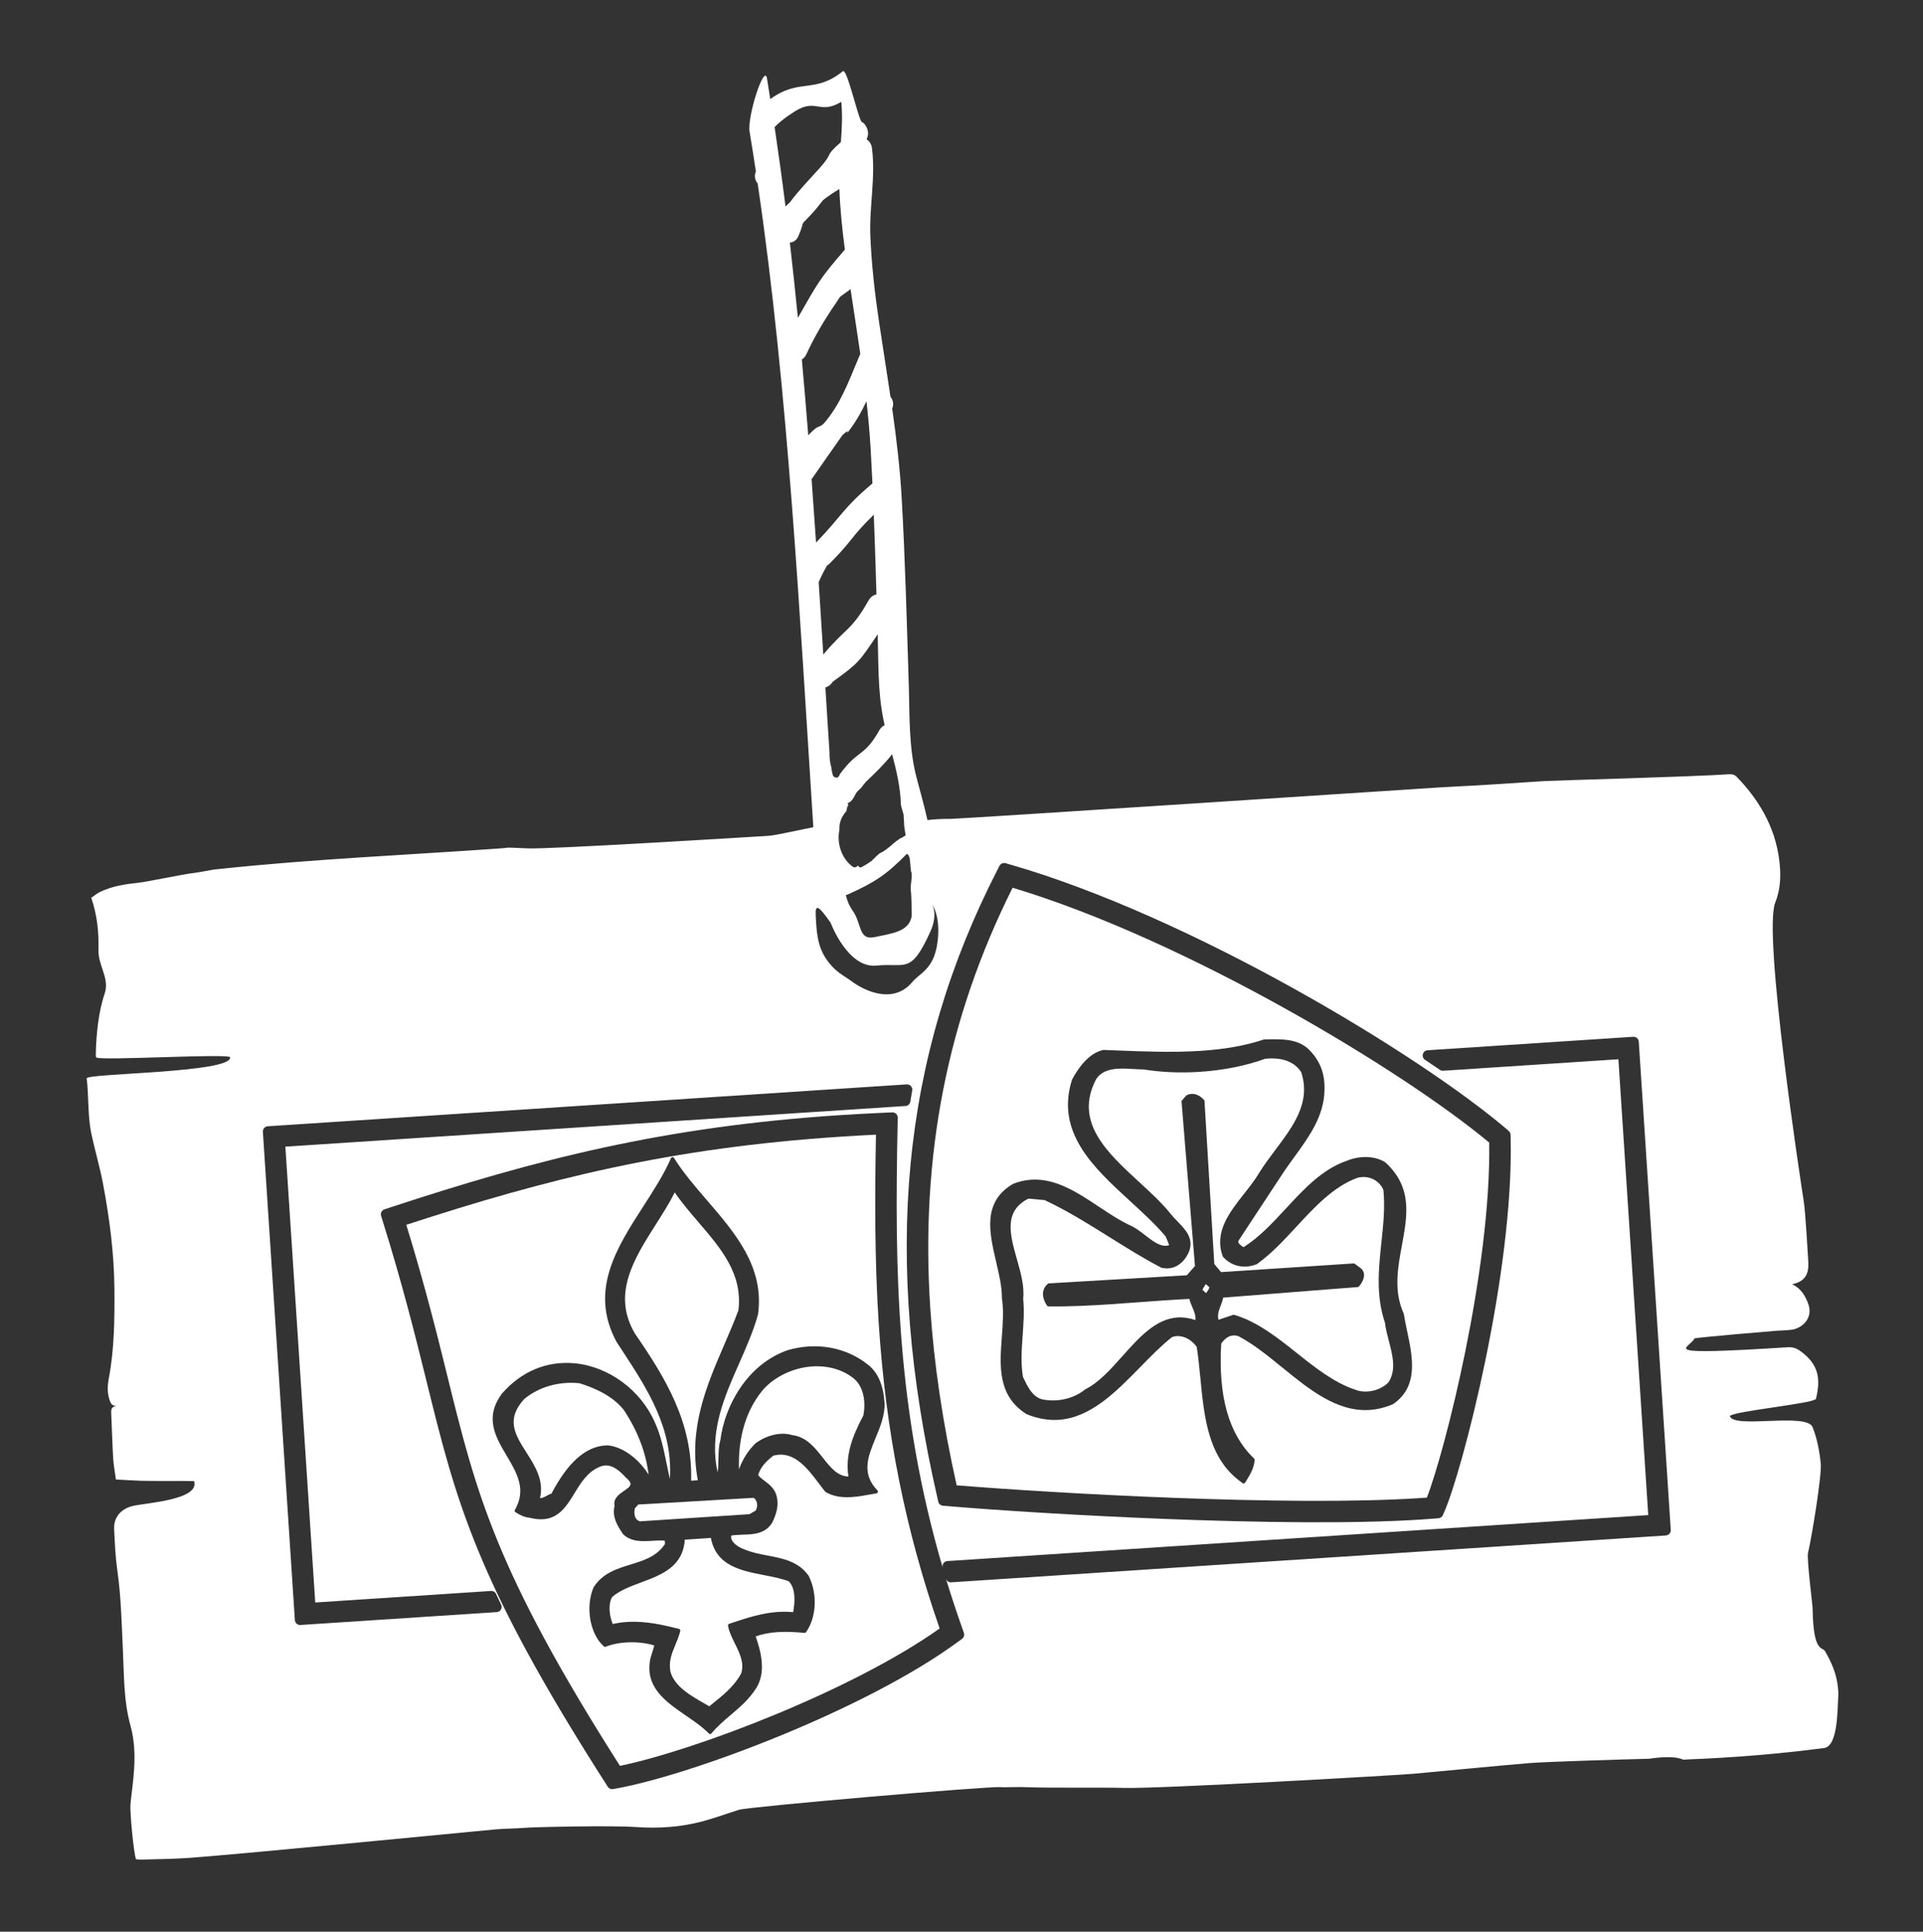 <?xml version="1.0" encoding="utf-8"?>
<!-- Generator: Adobe Illustrator 17.0.0, SVG Export Plug-In . SVG Version: 6.00 Build 0)  -->
<!DOCTYPE svg PUBLIC "-//W3C//DTD SVG 1.1//EN" "http://www.w3.org/Graphics/SVG/1.1/DTD/svg11.dtd">
<svg version="1.1" id="Ebene_1" xmlns="http://www.w3.org/2000/svg" xmlns:xlink="http://www.w3.org/1999/xlink" x="0px" y="0px"
	 width="163.889px" height="164.583px" viewBox="0 0 163.889 164.583" enable-background="new 0 0 163.889 164.583"
	 xml:space="preserve" preserveAspectRatio="none">
<rect x="0" y="0" width="163.889" height="164.583" fill="#333333" stroke="none"/>
<g>
	<path fill="#FFFFFF" d="M99.013,108.022c-0.013-0.002-0.025-0.006-0.037-0.012c-1.503-0.781-2.993-1.713-4.433-2.613
		c-1.785-1.117-3.631-2.27-5.518-3.146l-1.378-0.127c-2.132,1.084-1.573,3.065-0.981,5.162c0.321,1.133,0.652,2.307,0.535,3.344
		c0.105,1.084,0.028,2.137-0.045,3.154c-0.086,1.207-0.168,2.348,0.026,3.529l0.046,0.096c0.338,0.711,0.759,1.598,1.568,1.811
		c0.392,0.088,0.81,0.117,1.234,0.09c0.922-0.061,1.785-0.387,2.434-0.916c0.009-0.006,0.018-0.014,0.027-0.02
		c1.17-0.586,2.193-1.734,3.184-2.846c1.383-1.551,2.812-3.154,4.678-3.277c0.495-0.031,1.009,0.041,1.531,0.221
		c0.031-0.402-0.115-0.746-0.27-1.105c-0.095-0.221-0.191-0.449-0.25-0.697c-1.438,0.07-2.881,0.178-4.322,0.283
		c-0.83,0.062-1.66,0.123-2.487,0.178c-1.435,0.094-3.323,0.199-5.202,0.178c-0.049,0-0.096-0.025-0.122-0.066
		c-0.481-0.73-0.457-1.408,0.071-1.861c0.023-0.021,0.059-0.035,0.087-0.035l11.761-0.693l0.691-0.791l-1.143-14
		c-0.003-0.039,0.01-0.08,0.037-0.109l0.352-0.4c0.013-0.016,0.026-0.027,0.043-0.035c0.136-0.068,0.275-0.109,0.416-0.117
		c0.466-0.031,0.838,0.264,1.07,0.516c0.024,0.025,0.036,0.059,0.038,0.092l0.835,13.885l0.577,0.691l11.292-0.738
		c0.035-0.004,0.069,0.006,0.098,0.027l0.476,0.348c0.182,0.131,0.291,0.314,0.315,0.525c0.034,0.318-0.125,0.715-0.429,1.06
		c-0.024,0.029-0.062,0.047-0.101,0.051l-11.467,0.9c-0.047,0.242-0.133,0.465-0.215,0.68c-0.15,0.387-0.293,0.756-0.193,1.209
		l1.257-0.418c0.012-0.004,0.024-0.008,0.037-0.008c0.018-0.002,0.034,0,0.052,0.006c1.971,0.58,3.684,1.941,5.339,3.258
		c1.54,1.225,3.134,2.494,4.912,3.1c0.332,0.141,0.713,0.199,1.114,0.174c0.697-0.047,1.349-0.334,1.787-0.789
		c0.676-1.039,0.344-2.312,0.021-3.543c-0.138-0.531-0.27-1.031-0.324-1.52c-0.787-2.322-0.541-4.637-0.303-6.875
		c0.163-1.539,0.318-2.992,0.165-4.453c-0.298-0.705-1.026-1.145-1.821-1.092c-0.138,0.008-0.275,0.033-0.41,0.07
		c-2.03,0.754-3.627,2.481-5.17,4.148c-1.054,1.141-2.143,2.318-3.375,3.197c-0.01,0.008-0.021,0.014-0.033,0.018
		c-0.283,0.107-0.569,0.174-0.852,0.191c-0.765,0.049-1.455-0.229-1.992-0.809c-0.015-0.016-0.024-0.031-0.031-0.049
		c-0.766-2.066,0.555-3.744,1.832-5.367c0.477-0.605,0.927-1.178,1.272-1.766c0.41-0.664,0.899-1.315,1.371-1.943
		c1.563-2.082,3.039-4.049,2.209-6.621c-0.713-1.129-2.06-1.217-2.8-1.17c-0.096,0.008-0.19,0.016-0.285,0.027
		c-1.631,0.594-3.557,0.977-5.566,1.109c-1.658,0.107-3.315,0.037-4.793-0.207c-0.236,0.004-0.522-0.014-0.826-0.031
		c-0.452-0.027-0.92-0.057-1.373-0.027c-0.889,0.059-1.469,0.336-1.828,0.875c-1.928,3.646,0.912,6.254,3.656,8.777
		c1.006,0.924,1.957,1.797,2.696,2.727c0.171,0.217,0.376,0.428,0.574,0.631c0.676,0.697,1.375,1.418,1.007,2.508
		c-0.259,0.684-0.865,1.432-1.802,1.492C99.383,108.077,99.198,108.063,99.013,108.022"/>
	<path fill="#FFFFFF" d="M73.424,67.093C73.427,67.105,73.514,67.012,73.424,67.093"/>
	<path fill="#FFFFFF" d="M86.346,100.864c0.52-0.203,1.027-0.316,1.535-0.35c2.099-0.139,3.97,1.104,5.779,2.305
		c0.893,0.592,1.815,1.205,2.734,1.623c0.405,0.184,0.809,0.496,1.198,0.799c0.595,0.461,1.211,0.939,1.784,0.902
		c0.093-0.006,0.183-0.025,0.271-0.059l-0.298-0.729c-0.86-1.024-1.951-2.024-3.006-2.992c-3.147-2.885-6.403-5.869-4.981-10.367
		c0.447-0.852,1.375-2.275,2.674-2.537c0.01-0.002,0.023-0.004,0.035-0.002c0.398,0.014,0.801,0.029,1.207,0.047
		c2.318,0.09,4.715,0.184,7.057,0.031c2.082-0.137,3.844-0.455,5.386-0.969c0.014-0.006,0.028-0.008,0.045-0.008l0.293-0.004
		c1.271-0.018,2.472-0.033,3.407,0.787c1.023,0.973,1.471,2.107,1.412,3.582c-0.043,2.184-1.328,3.951-2.57,5.66
		c-0.289,0.398-0.589,0.81-0.865,1.217l-3.849,5.846c-0.05,0.072-0.067,0.133-0.056,0.189c0.029,0.154,0.262,0.311,0.444,0.428
		c1.329-0.83,2.486-2.08,3.606-3.289c1.527-1.65,3.105-3.355,5.16-4.059c0.416-0.18,0.891-0.295,1.363-0.324
		c0.733-0.049,1.424,0.105,1.944,0.434c2.339,2.131,1.895,4.533,1.425,7.078c-0.354,1.914-0.72,3.893,0.152,5.815
		c0.005,0.012,0.009,0.025,0.011,0.037c0.071,0.459,0.171,0.934,0.276,1.434c0.474,2.23,1.01,4.758-1.207,6.254
		c-0.676,0.287-1.336,0.445-1.985,0.488c-2.774,0.182-5.144-1.746-7.435-3.609c-1.209-0.984-2.461-2.002-3.736-2.672
		c-0.144-0.051-0.305-0.076-0.457-0.066c-0.471,0.031-0.812,0.391-1.021,0.701c-0.261,4.527,0.656,7.729,2.801,9.787
		c0.031,0.029,0.048,0.072,0.047,0.113c-0.032,0.691-0.419,1.314-0.762,1.863l-0.045,0.074c-0.021,0.035-0.057,0.059-0.096,0.068
		c-0.007,0-0.014,0.002-0.021,0.002c-0.032,0.002-0.065-0.006-0.092-0.025c-2.93-1.998-3.273-5.521-3.605-8.93
		c-0.086-0.887-0.176-1.805-0.311-2.676c-0.529-0.746-1.41-1.107-2.111-0.834c-0.905,0.715-1.768,1.598-2.684,2.531
		c-2.086,2.131-4.244,4.334-6.983,4.514c-0.89,0.059-1.81-0.105-2.735-0.488c-2.473-1.559-2.283-4.104-2.099-6.566
		c0.084-1.117,0.17-2.271,0.007-3.318c0.004-0.959-0.234-1.98-0.486-3.061C84.313,105.018,83.703,102.409,86.346,100.864
		 M121.01,127.641c0.201-0.014,0.4-0.027,0.597-0.041c1.545-3.982,5.474-19.436,5.313-30.248
		c-7.379-6.16-25.846-17.277-40.62-21.715c-5.57,11.137-7.866,22.852-7.018,35.799c0.312,4.754,1.069,9.838,2.25,15.115
		C89.879,127.237,109.938,128.368,121.01,127.641"/>
	<path fill="#FFFFFF" d="M102.792,110.172c0.133-0.164,0.228-0.326,0.282-0.484c-0.018-0.016-0.036-0.033-0.055-0.053
		c-0.086-0.084-0.174-0.17-0.269-0.223l-0.274,0.477c0.059,0.047,0.108,0.098,0.154,0.145
		C102.688,110.09,102.736,110.139,102.792,110.172"/>
	<path fill="#FFFFFF" d="M72.73,117.422c-0.93-0.73-2.171-1.086-3.494-1c-1.598,0.105-3.16,0.836-4.179,1.953
		c-1.782,2.111-2.148,4.738-2.076,6.81c0.311-0.863,0.802-1.635,1.423-2.225c0.631-0.463,1.393-0.75,2.108-0.797
		c0.362-0.023,0.705,0.014,1.019,0.113c1.195,0.148,1.909,1.055,2.599,1.93c0.636,0.809,1.239,1.574,2.178,1.596
		c-0.275-1.797,0.309-3.387,1.273-5.203C73.784,119.551,73.666,118.172,72.73,117.422"/>
	<path fill="#FFFFFF" d="M75.386,119.557c0.038,1.023-0.368,2.006-0.76,2.957c-0.644,1.557-1.251,3.027,0.155,4.471
		c0.038,0.039,0.051,0.098,0.034,0.15c-0.017,0.051-0.061,0.09-0.115,0.1c-0.156,0.027-0.313,0.055-0.471,0.084
		c-0.537,0.098-1.092,0.199-1.64,0.234c-0.918,0.061-1.628-0.078-2.231-0.438c-0.016-0.01-0.029-0.02-0.04-0.033
		c-0.162-0.203-0.326-0.42-0.494-0.644c-0.917-1.215-1.955-2.592-3.433-2.496c-0.156,0.01-0.317,0.037-0.478,0.08
		c-0.51,0.393-1.104,0.932-1.299,1.664c0.15,0.186,0.353,0.34,0.567,0.502c0.362,0.275,0.773,0.586,0.957,1.119
		c0.305,0.889,0.014,1.711-0.311,2.398c-0.489,0.824-1.27,0.982-2.042,1.033c-0.168,0.012-0.339,0.018-0.508,0.021
		c-0.346,0.012-0.695,0.031-0.952,0.072c-0.029,0.127-0.013,0.252,0.047,0.379c0.165,0.35,0.641,0.648,1.039,0.789
		c0.62,0.271,1.321,0.406,1.999,0.535c1.308,0.248,2.661,0.508,3.512,1.734c0.765,1.527,0.664,3.537-0.228,4.795
		c-0.031,0.043-0.081,0.066-0.134,0.062c-0.683-0.062-1.489-0.119-2.293-0.066c-0.694,0.047-1.306,0.166-1.866,0.369
		c0.449,1.256,0.9,3.016,0.072,4.365c-0.602,0.971-1.408,1.654-2.188,2.316c-0.567,0.482-1.153,0.979-1.651,1.58
		c-0.026,0.031-0.064,0.051-0.104,0.055c-0.001,0-0.002,0-0.004,0c-0.042,0.002-0.082-0.016-0.112-0.045
		c-0.534-0.549-1.247-1.041-1.938-1.514c-1.749-1.201-3.557-2.441-3.046-4.875l0.334-1.109c-1.23-0.4-2.99-0.365-4.143,0.105
		c-0.052,0.021-0.111,0.012-0.153-0.027c-1.189-1.041-1.595-3.344-0.886-5.025c0.759-1.213,1.972-1.586,3.146-1.949
		c1.158-0.357,2.254-0.695,2.946-1.76l-0.018-0.279c-0.345-0.027-0.71-0.006-1.064,0.014c-0.877,0.053-1.784,0.106-2.487-0.56
		c-0.009-0.008-0.016-0.018-0.023-0.027l-0.047-0.074c-0.417-0.645-0.888-1.373-0.66-2.309c-0.134-0.637,0.39-0.998,0.812-1.289
		c0.277-0.191,0.539-0.371,0.547-0.568c0.007-0.152-0.131-0.348-0.41-0.578c-0.46-0.502-1.062-1.057-1.755-1.012
		c-0.163,0.012-0.328,0.055-0.492,0.129c-1.008,0.422-1.57,1.342-2.113,2.23c-0.639,1.047-1.3,2.129-2.673,2.219
		c-0.348,0.023-0.736-0.02-1.153-0.125c-0.383-0.037-0.773-0.188-1.209-0.473c-0.065-0.043-0.086-0.129-0.047-0.197
		c1.003-1.742,0.174-3.139-0.704-4.619c-0.946-1.596-1.925-3.246-0.389-5.303c1.65-1.883,3.808-2.781,6.166-2.572
		c2.929,0.268,5.692,2.314,6.877,5.09c0.495,1.082,0.742,2.297,0.981,3.471c0.088,0.428,0.178,0.869,0.279,1.297
		c0.266-4.322-1.933-7.684-4.06-10.934c-0.165-0.25-0.329-0.502-0.492-0.754c-2.346-4.354,0.013-8.012,2.294-11.551
		c0.86-1.334,1.749-2.713,2.348-4.09c0.022-0.049,0.071-0.084,0.125-0.088c0.063,0.002,0.108,0.021,0.137,0.07
		c0.774,1.244,1.807,2.443,2.806,3.602c2.409,2.795,4.9,5.684,4.355,9.713c-0.401,1.449-1.019,2.846-1.616,4.197
		c-1.271,2.875-2.583,5.842-1.83,9.271c0.058-0.336,0.064-0.719,0.07-1.115c0.008-0.551,0.017-1.119,0.166-1.641
		c0.372-2.928,2.288-6.443,5.721-7.648c0.586-0.174,1.181-0.279,1.775-0.318c1.88-0.125,3.69,0.432,5.099,1.564
		C74.841,116.971,75.285,118.01,75.386,119.557 M74.655,96.676c-0.998,0.047-1.989,0.104-2.952,0.168
		c-14.572,0.955-25.032,3.582-37.075,7.512c1.618,5.271,2.66,9.488,3.501,12.895c2.455,9.941,4.081,16.527,14.706,33.203
		c6.351-1.311,19.756-6.391,27.247-11.705c-2.932-8.432-4.583-16.699-5.192-25.986C74.531,107.276,74.56,101.799,74.655,96.676"/>
	<path fill="#FFFFFF" d="M62.145,138.352l0.196-0.066c1.263-0.42,2.569-0.855,3.973-0.947c0.439-0.027,0.871-0.021,1.286,0.021
		c0.147-0.861,0.238-2.002-0.378-2.629c-0.618-0.238-1.328-0.375-2.08-0.521c-2.021-0.395-4.109-0.801-4.556-3.176l-2.221,0.146
		c-0.16,2.314-1.972,2.99-3.725,3.645c-0.94,0.352-1.829,0.684-2.477,1.25c-0.344,0.623-0.23,1.617,0.06,2.297
		c0.389-0.092,0.796-0.15,1.213-0.178c1.619-0.107,3.18,0.279,4.434,0.59c0.079,0.02,0.127,0.1,0.108,0.178
		c-0.1,0.416-0.26,0.801-0.415,1.172c-0.314,0.754-0.61,1.465-0.406,2.369c0.39,1.217,1.697,1.965,2.851,2.623
		c0.151,0.086,0.298,0.17,0.441,0.254c0.095-0.076,0.191-0.154,0.288-0.232c0.909-0.732,1.85-1.488,2.429-2.564
		c0.288-0.895-0.13-1.738-0.535-2.555c-0.243-0.49-0.494-0.994-0.585-1.51C62.033,138.446,62.075,138.374,62.145,138.352"/>
	<path fill="#FFFFFF" d="M142.393,130.352c0.016,0.244-0.171,0.455-0.414,0.473l-60.915,3.992c-0.191,0.012-0.362-0.102-0.435-0.275
		c0.426,1.396,0.892,2.812,1.403,4.252l0.116,0.33c0.065,0.184,0.002,0.389-0.154,0.504l-0.281,0.207
		c-7.816,5.781-22.721,11.377-29.15,12.541l-0.31,0.057c-0.017,0.004-0.034,0.006-0.051,0.006c-0.16,0.012-0.316-0.064-0.403-0.203
		l-0.17-0.268c-11.088-17.312-12.755-24.062-15.277-34.281l-0.009-0.035c-0.939-3.795-2.003-8.098-3.726-13.615l-0.138-0.443
		c-0.073-0.23,0.054-0.477,0.284-0.553l0.441-0.146c12.556-4.135,23.353-6.896,38.361-7.881c1.292-0.084,2.631-0.156,3.98-0.215
		l0.502-0.021c0.122-0.006,0.242,0.039,0.33,0.125c0.087,0.086,0.136,0.203,0.133,0.326l-0.01,0.502
		c-0.257,12.627-0.111,24.334,3.839,37.832c-0.034-0.127-0.01-0.264,0.066-0.371c0.077-0.109,0.2-0.178,0.333-0.186l59.736-3.916
		l-2.545-38.838L123,91.229c-0.1,0.008-0.198-0.019-0.28-0.074c-0.415-0.285-0.839-0.57-1.274-0.859
		c-0.157-0.105-0.23-0.301-0.182-0.484c0.049-0.184,0.21-0.314,0.4-0.328l17.529-1.148c0.244-0.018,0.455,0.168,0.472,0.414
		L142.393,130.352z M42.693,137.135c-0.074,0.127-0.207,0.209-0.354,0.219l-16.737,1.098c-0.244,0.016-0.455-0.168-0.472-0.414
		l-2.726-41.604c-0.016-0.246,0.169-0.457,0.413-0.473l54.459-3.57c0.136-0.008,0.268,0.047,0.359,0.148
		c0.091,0.1,0.131,0.238,0.107,0.373c-0.055,0.314-0.108,0.631-0.159,0.947c-0.033,0.205-0.202,0.359-0.409,0.373l-52.853,3.465
		l2.545,38.838l14.981-0.982c0.183-0.012,0.354,0.088,0.431,0.254c0.14,0.301,0.284,0.605,0.432,0.912
		C42.774,136.852,42.767,137.008,42.693,137.135 M69.519,77.94c-0.043-0.907,0.243-0.812,1.281,0.701c0,0,1.453,3.89,3.907,3.629
		c2.453-0.259,2.907,0.814,4.579-2.883c0.691-1.527,0.142-2.347,0.142-2.347s0.81,1.05,0.446,3.408
		c-0.33,2.139-1.46,2.436-2.113,3.213c-1.766,2.104-4.424,0.512-5.151-0.033c-0.728-0.547-1.434-0.795-2.201-1.93
		C69.643,80.562,69.585,79.319,69.519,77.94 M67.081,9.927c0.218-0.146,0.437-0.292,0.656-0.437
		c1.846-1.155,2.085,0.312,3.963-0.814c0.111,1.151,0.048,2.294-0.036,3.438c-0.006,0.005-0.012,0.008-0.018,0.014
		c-1.469,1.292-0.509,0.757-1.802,2.206c-0.857,0.96-1.773,1.882-2.531,2.914c-0.122,0.112-0.246,0.223-0.369,0.335
		c-0.283-2.257-0.593-4.51-0.928-6.761C66.349,10.496,66.705,10.198,67.081,9.927 M72.005,21.268
		c-2.173,2.495-2.354,2.925-4.005,5.811c-0.211-2.139-0.437-4.274-0.684-6.408c0.301-0.025,0.583-0.198,0.74-0.576
		c0.664-1.6-0.041-0.621,1.12-1.872c0.344-0.371,0.662-0.768,0.97-1.173c0.445-0.345,0.908-0.661,1.389-0.946
		C71.602,17.83,71.78,19.553,72.005,21.268 M70.715,35.451c-1.067,1.449-0.606,0.326-1.832,1.64
		c-0.169-2.155-0.351-4.309-0.546-6.461c0.152-0.092,0.286-0.232,0.381-0.438c0.63-1.359,1.376-2.654,2.201-3.9
		c1.037-1.438,0.207-0.627,1.569-1.653c0.277,1.839,0.565,3.672,0.831,5.507C72.545,31.954,71.885,33.861,70.715,35.451
		 M73.845,34.183c0.151,1.336,0.275,2.678,0.355,4.028c0.058,0.992,0.108,1.985,0.155,2.978c-0.008,0.008-0.016,0.012-0.023,0.019
		c-2.53,2.137-2.499,2.648-4.783,5.023c-0.121-1.801-0.249-3.601-0.381-5.399c0.874-1.255,1.747-2.51,2.631-3.757
		c0.935-0.887-0.045,0.444,0.724-0.599C73.047,35.764,73.468,34.985,73.845,34.183 M70.166,55.771
		c-0.129-2.057-0.259-4.113-0.393-6.171c0.211-0.492,0.45-0.964,0.714-1.415c0.073-0.045,0.145-0.098,0.213-0.165
		c2.014-2.012,1.734-2.18,3.77-4.166c0.089,2.264,0.159,4.528,0.227,6.792c-0.26,0.057-0.504,0.214-0.67,0.51
		C72.546,53.777,72.077,53.475,70.166,55.771 M70.939,58.132c0.011-0.016,0.023-0.032,0.034-0.048
		c2.241-1.616,2.252-1.701,3.827-4.039c0.072,2.392,0.008,4.839,0.477,7.191c0.037,0.183,0.076,0.365,0.117,0.548
		c-0.173,0.084-0.33,0.221-0.448,0.429c-1.324,2.347-1.792,1.589-3.365,3.748c-0.023,0.063-0.052,0.128-0.097,0.192
		c-0.025,0.034-0.057,0.057-0.091,0.073c-0.017,0.025-0.036,0.049-0.053,0.075c-0.005-0.018-0.008-0.036-0.012-0.053
		c-0.14,0.024-0.304-0.056-0.346-0.193c-0.065-0.209-0.11-0.427-0.124-0.645c-0.132-0.425-0.173-0.887-0.165-1.321
		c-0.119-1.838-0.235-3.677-0.351-5.515C70.569,58.507,70.781,58.37,70.939,58.132 M76.775,68.467
		c0.012,0.352,0.295,0.981,0.24,1.086l0.037,0.554c-0.032-0.006,0.061,0.704,0.137,1.065c-0.104,0.062-0.206,0.127-0.307,0.193
		c-0.198,0.032-0.832,0.565-0.964,0.702c-1.287,1.041-0.464,0.111-1.646,1.297c-0.296,0.209-0.602,0.394-0.92,0.554
		c-0.077-0.016-0.151-0.052-0.197-0.118c-0.015-0.02-0.028-0.045-0.043-0.067c-0.076,0.157-0.287,0.228-0.457,0.101
		c-0.947-0.706-1.354-1.992-1.116-3.13c-0.029-0.514,0.108-1.027,0.562-1.552c0.008-0.01,0.018-0.012,0.026-0.02
		c0.02-0.124,0.046-0.248,0.083-0.374c0.018-0.064,0.054-0.107,0.095-0.143c-0.02-0.059-0.042-0.118-0.063-0.178
		c0.202-0.08,0.383-0.232,0.512-0.478c0.086-0.166,0.179-0.327,0.276-0.484c0.229-0.228,0.341-0.335,0.394-0.383
		c-0.003-0.011,0.059-0.103,0.368-0.475c0.786-0.749,1.573-1.499,2.239-2.351C76.395,65.644,76.726,67.022,76.775,68.467
		 M77.638,74.224c0.198,0.39-0.118,1.195,0.006,1.818c0.018,0.089,0.08,1.869,0.05,2.044c-0.23,1.324-1.791,1.46-3.147,1.756
		c-1.411,0.308-1.077-1.14-1.885-2.263c-0.296-0.413-0.467-0.859-0.576-1.319c0.066-0.014,0.135-0.033,0.206-0.066
		c2.284-1.026,3.26-1.682,4.995-3.442C77.609,72.918,77.539,73.438,77.638,74.224 M85.006,74.115l0.176-0.345
		c0.098-0.188,0.314-0.282,0.518-0.224l0.373,0.107c15.428,4.44,34.834,16.163,42.352,22.567l0.161,0.139
		c0.095,0.082,0.151,0.199,0.153,0.326l0.006,0.209c0.289,11.639-4.191,28.67-5.668,31.949l-0.111,0.254
		c-0.066,0.148-0.208,0.248-0.37,0.26l-0.278,0.023c-0.377,0.031-0.769,0.059-1.172,0.086c-11.464,0.752-32.572-0.473-40.442-1.148
		l-0.343-0.029c-0.193-0.016-0.353-0.154-0.396-0.344l-0.076-0.336C75.18,107.09,76.806,90.09,85.006,74.115 M155.538,140.68
		c-0.224-0.387-0.999,0.174-1.056-3.594c-0.006-0.406-0.512-4.254-0.391-4.777c0.355-1.543,1.178-6.635,1.083-7.607
		c-0.104-1.049-0.304-2.119-0.694-3.105c-0.504-1.275-6.732,0.17-7.053-0.945c0.301-0.424,7.248-1.076,7.342-1.473
		c0.387-1.629,0.297-2.885-1.326-4.061c-0.321-0.234-0.649-0.355-1.051-0.33c-11.5,0.725-8.451,0.164-7.969-0.758
		c0.425-0.094,6.577-0.621,7-0.648c0.425-0.027,0.854-0.031,1.275-0.088c0.893-0.119,1.9-1.004,1.381-2.287
		c-0.256-0.631-0.571-1.209-1.338-1.59c1.171-0.234,1.423-0.963,1.373-1.879c-0.021-0.4-0.248-4.303-0.385-5.162
		c-0.25-1.58-3.492-22.784-2.437-25.458c0.38-0.963,0.474-1.926,0.413-2.916c-0.191-3.071-1.559-5.601-3.659-7.781
		c-0.198-0.205-0.403-0.273-0.692-0.253c-2.949,0.209-14.937,0.529-15.709,0.58c-7.934,0.525-5.654,0.347-9.125,0.552
		c-0.588,0.035-40.724,2.678-41.498,2.67c-0.668-0.006-1.327,0.027-1.983,0.103c-0.26-1.21-0.607-2.403-0.922-3.604
		c-0.685-2.607-0.584-5.35-0.669-8.025c-0.168-5.254-0.302-10.51-0.599-15.759c-0.145-2.576-0.449-5.126-0.81-7.669
		c0.156-0.391,0.065-0.748-0.148-1.009c-0.314-2.133-0.659-4.264-0.978-6.404c-0.358-2.397-0.628-4.807-0.735-7.23
		c-0.111-2.53,0.459-5.029,0.135-7.556c-0.044-0.352-0.225-0.597-0.461-0.747c0.215-0.387,0.141-0.847-0.091-1.177
		c-0.071-0.135-0.178-0.24-0.31-0.297c-0.293-0.186-1.254-4.618-1.619-4.326c-2.433,1.95-3.691,0.559-6.187,2.374
		c-0.093-0.588-0.182-1.176-0.279-1.764c-0.216-1.305-1.699,3.228-1.481,4.544c0.187,1.128,0.365,2.258,0.536,3.388
		c-0.166,0.367-0.075,0.747,0.151,1.027c2.605,17.599,3.595,37.101,4.744,54.842c-0.592,0.104-3.212,0.696-3.807,0.733
		c-2.763,0.169-18.615,1.143-20.495,1.07c-2.454-0.096-1.251-0.077-2.455,0.008c-7.947,0.562-15.911,0.899-23.838,1.745
		c-0.188,0.02-0.377,0.032-0.564,0.063c-0.602,0.1-1.201,0.234-1.808,0.302c-0.681,0.077-3.823,0.729-4.481,0.8
		c-1.156,0.126-2.305,0.282-3.363,0.805c-0.262,0.13-0.492,0.325-0.728,0.485c0.509,1.492,0.653,2.944,0.613,4.421
		c-0.016,0.62,0.173,1.166,0.351,1.696c0.111,0.336,0.218,0.664,0.266,1c0.048,0.34,0.036,0.684-0.089,1.053
		c-0.533,1.57-0.714,3.467-0.753,5.105c-0.003,0.113-0.015,0.281,0.05,0.334c0.364,0.289,11.341-0.361,11.393-0.02
		c0.205,1.334-12.278,1.363-12.221,1.799c0.171,1.311,0.099,3.232,0.361,4.527c0.299,1.482,0.745,2.936,1.025,4.42
		c0.562,2.975,0.954,5.973,0.978,9.01c0.02,2.555-0.005,5.105-0.481,7.629c-0.116,0.609-0.136,1.223,0.071,1.824
		c0.087,0.254,0.179,0.496,0.572,0.496c-0.394,0.066-0.452,0.287-0.437,0.586c0.074,1.484,0.081,2.383,0.169,3.869
		c0.036,0.602,0.151,1.199,0.233,1.816c0.768,0.041,1.45,0.082,2.133,0.109c0.699,0.027,3.829,0.006,4.528,0.025
		c0.542,1.633-4.308,1.869-5.287,2.135c-0.974,0.262-1.573,0.975-1.525,1.949c0.071,1.416,0.092,2.25,0.289,3.654
		c0.304,2.162,0.344,4.334,0.451,6.506c0.109,2.211,0.052,4.424,0.656,6.607c0.669,2.422,0.166,4.91-0.006,6.674
		c-0.059,0.602,0.261,4.107,0.471,4.693c0.136,0.012,0.273,0.039,0.409,0.033c1.371-0.043,2.745-0.047,4.112-0.145
		c4.741-0.346,25.246-2.355,26.091-2.428c0.844-0.076,1.696-0.066,2.542-0.137c0.87-0.068,7.35-0.215,9.504-0.062
		c1.899,0.135,3.786,0.002,5.629-0.49c1.048-0.277,2.069-0.658,3.105-0.984c0.811-0.258,21.316-2.031,22.346-1.928
		c0.07,0.006,0.142,0.01,0.213,0.01c0.658-0.004,1.316-0.033,1.973-0.006c1.771,0.074,6.492,0.012,8.264,0.061
		c3.049,0.084,23.285-1.078,24.697-1.205c3.272-0.297,6.541-0.629,9.816-0.904c1.555-0.131,8.395-0.33,10.254-0.375
		c0.047,0,1.944-0.334,2.839,0.051c0.12,0.051,0.28,0.012,0.422,0.008c3.9-0.152,7.788-0.467,11.658-0.973
		c1.178-0.152,1.133-3.26,1.204-4.438c0.019-0.305-0.013-0.613-0.05-0.916C156.482,142.532,156.064,141.586,155.538,140.68"/>
	<path fill="#FFFFFF" d="M54.395,128.188l-0.287,0.328c-0.042,0.182-0.168,0.906,0.423,1.105l9.347-0.611l0.523-0.307
		c0.115-0.182,0.156-0.432,0.106-0.656c-0.029-0.133-0.102-0.311-0.279-0.428L54.395,128.188z"/>
	<path fill="#FFFFFF" d="M46.578,127.45c0.13-0.072,0.264-0.145,0.42-0.191c1.393-2.65,2.896-3.992,4.592-4.104
		c0.076-0.006,0.153-0.008,0.23-0.008c1.415,0.162,2.725,1.309,3.461,2.498c-0.245-1.939-0.947-3.758-2.135-5.539
		c-1.035-1.279-2.641-1.899-3.764-2.254c-1.766-0.172-3.448,0.309-4.7,1.344c-1.605,1.746-0.776,3.051,0.184,4.561
		c0.742,1.168,1.509,2.375,1.157,3.887C46.225,127.647,46.396,127.551,46.578,127.45"/>
	<path fill="#FFFFFF" d="M62.935,111.635c0.371-3.096-1.472-5.244-3.424-7.521c-0.694-0.809-1.409-1.643-2.005-2.516
		c-0.454,0.904-1.037,1.82-1.601,2.709c-1.861,2.928-3.786,5.955-1.789,9.32c2.602,3.779,4.93,7.59,4.785,12.533l0.572-0.039
		c-0.823-4.422,0.739-8.043,2.251-11.547C62.137,113.616,62.564,112.626,62.935,111.635"/>
</g>
</svg>
